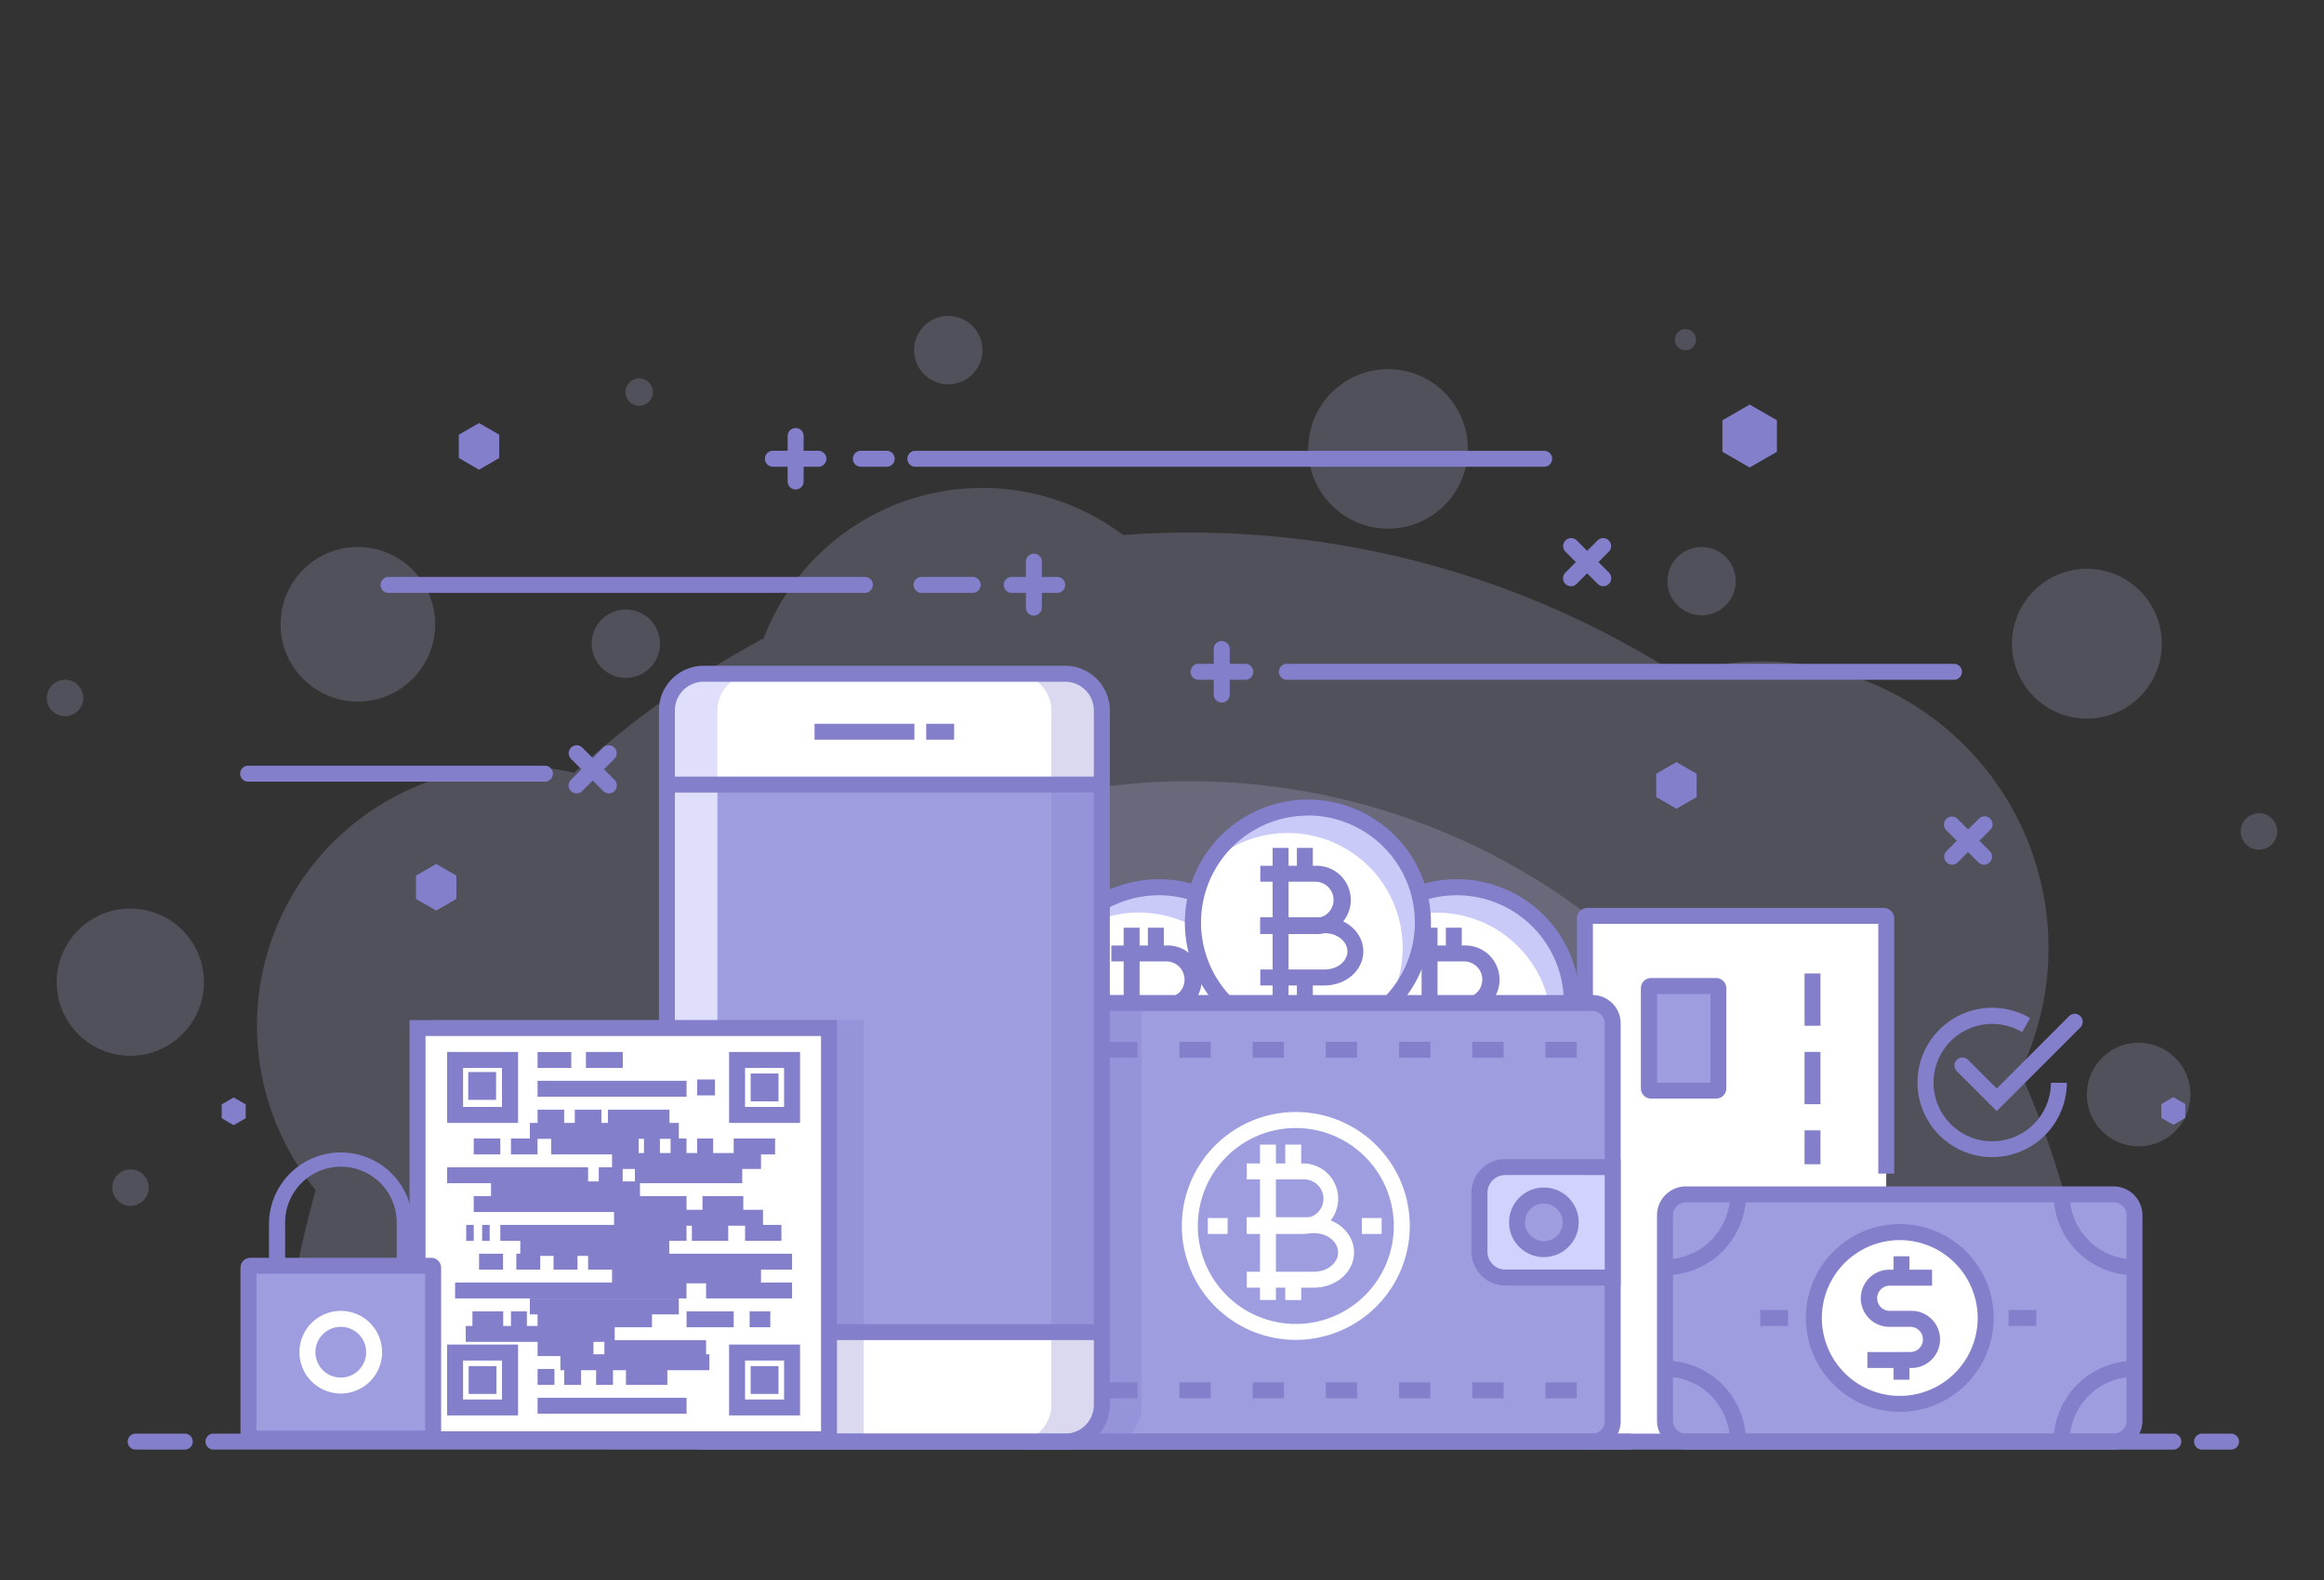 <svg id="Layer_1" data-name="Layer 1" xmlns="http://www.w3.org/2000/svg" viewBox="0 0 500 340"><rect x="0" y="0" width="500" height="340" fill="#333333" stroke="none"/><defs><style>.cls-1{opacity:.2}.cls-2{fill:#cacaf9}.cls-3{fill:#837fcb}.cls-4{fill:#fff}.cls-5{fill:#9d9de0}.cls-7{opacity:.3}</style></defs><g class="cls-1"><path class="cls-2" d="M451.49 310.17a194.73 194.73 0 00-16.84-79.46 61.68 61.68 0 00-73.84-85.62 194.7 194.7 0 00-104.88-30.48q-7.22 0-14.29.52a50.37 50.37 0 00-77.35 22.26 196.71 196.71 0 00-40.79 28.9 55.83 55.83 0 00-55.56 89.83 195.93 195.93 0 00-7.57 54.05z"/></g><g class="cls-1"><path class="cls-2" d="M398 310.17a142.06 142.06 0 00-284.12 0z"/></g><g class="cls-1"><path class="cls-2" d="M471.26 235.53a11.14 11.14 0 11-11.13-11.14 11.13 11.13 0 0111.13 11.14z"/></g><g class="cls-1"><circle class="cls-2" cx="298.64" cy="96.6" r="17.16" transform="rotate(-45 298.634 96.602)"/></g><g class="cls-1"><path class="cls-2" d="M142 138.52a7.35 7.35 0 11-7.35-7.35 7.35 7.35 0 017.35 7.35z"/></g><g class="cls-1"><circle class="cls-2" cx="366.09" cy="125.06" r="7.35"/></g><g class="cls-1"><path class="cls-2" d="M211.37 75.35A7.35 7.35 0 11204 68a7.35 7.35 0 017.37 7.35z"/></g><g class="cls-1"><path class="cls-2" d="M459.12 262.47a3 3 0 11-3-3 3 3 0 013 3z"/></g><g class="cls-1"><path class="cls-2" d="M364.89 73.08a2.27 2.27 0 11-2.27-2.26 2.27 2.27 0 012.27 2.26z"/></g><g class="cls-1"><circle class="cls-2" cx="137.52" cy="84.37" r="2.95"/></g><g class="cls-1"><path class="cls-2" d="M17.91 150.2a3.92 3.92 0 11-3.91-3.92 3.91 3.91 0 013.91 3.92z"/></g><g class="cls-1"><path class="cls-2" d="M489.93 178.93A3.92 3.92 0 11486 175a3.91 3.91 0 013.93 3.93z"/></g><g class="cls-1"><circle class="cls-2" cx="76.99" cy="134.34" r="16.63"/></g><g class="cls-1"><path class="cls-2" d="M32 255.57a3.92 3.92 0 11-4-3.92 3.91 3.91 0 014 3.92z"/></g><g class="cls-1"><path class="cls-2" d="M465.11 138.52A16.12 16.12 0 11449 122.4a16.12 16.12 0 0116.11 16.12z"/></g><g class="cls-1"><circle class="cls-2" cx="28.04" cy="211.35" r="15.84"/></g><path class="cls-3" d="M429.59 239.1l-8.54-8.54a1.72 1.72 0 112.43-2.43l6.11 6.11 15.62-15.63a1.72 1.72 0 012.43 2.43z"/><path class="cls-3" d="M428.62 249a16.07 16.07 0 118.16-29.91l-1.74 3a12.63 12.63 0 106.21 10.91h3.43a16.08 16.08 0 01-16.06 16z"/><path class="cls-4" d="M405.82 252v-54.94a.54.54 0 00-.54-.54h-63.75a.54.54 0 00-.53.54V308.9a.74.74 0 00.74.75h9.06l55 .32z"/><rect class="cls-5" x="358.23" y="257.01" width="100.99" height="53.21" rx="1.97"/><path class="cls-4" d="M427.58 283.8a18.48 18.48 0 11-18.48-18.48 18.48 18.48 0 0118.48 18.48z"/><rect class="cls-5" x="355.19" y="212.18" width="14.89" height="22.5" rx=".21"/><path class="cls-3" d="M411 294.37h-9.24v-3.43H411a2.71 2.71 0 100-5.42h-4.26a6.15 6.15 0 110-12.29h8.94v3.44h-8.94a2.71 2.71 0 100 5.41H411a6.15 6.15 0 110 12.29z"/><path class="cls-3" d="M407.38 270.34h3.43v4.61h-3.43zm0 22.27h3.43v4.29h-3.43z"/><path class="cls-3" d="M454.72 311.94h-92a6.23 6.23 0 01-6.22-6.22v-44.2a6.23 6.23 0 016.22-6.22h92a6.23 6.23 0 016.22 6.22v44.2a6.23 6.23 0 01-6.22 6.22zm-92-53.21a2.79 2.79 0 00-2.79 2.79v44.2a2.79 2.79 0 002.79 2.78h92a2.79 2.79 0 002.79-2.78v-44.2a2.79 2.79 0 00-2.79-2.79z"/><path class="cls-3" d="M358.23 274.41V271a14 14 0 0014-14h3.44a17.43 17.43 0 01-17.44 17.41zm101 0a17.43 17.43 0 01-17.4-17.4h3.44a14 14 0 0014 14zm-83.6 35.81h-3.44a14 14 0 00-14-14v-3.43a17.42 17.42 0 0117.44 17.43zm69.64 0h-3.44a17.42 17.42 0 0117.4-17.39v3.43a14 14 0 00-13.96 13.96zm-36.54-6.41a20.2 20.2 0 1120.2-20.19 20.21 20.21 0 01-20.2 20.19zm0-36.95a16.76 16.76 0 1016.76 16.76 16.77 16.77 0 00-16.76-16.76zm-30.01 15.04h5.98v3.43h-5.98zm53.41 0h5.98v3.43h-5.98z"/><path class="cls-3" d="M350.8 311.94h-9.05a2.47 2.47 0 01-2.47-2.47V197.63a2.26 2.26 0 012.25-2.26h63.75a2.26 2.26 0 012.25 2.26v54.92h-3.43V198.8h-61.39v109.7h8.09z"/><path class="cls-3" d="M388.24 209.48h3.43v11.25h-3.43zm0 16.88h3.43v11.25h-3.43zm0 16.88h3.43v7.3h-3.43zm-19.02-6.84h-14a2.19 2.19 0 01-2.19-2.19v-21.56a2.2 2.2 0 012.19-2.19h14a2.2 2.2 0 012.19 2.19v21.56a2.19 2.19 0 01-2.19 2.19zm-12.7-3.4H368v-19.1h-11.48zm-24.17-132.56H196.81a1.72 1.72 0 010-3.43h135.54a1.72 1.72 0 010 3.43zm-141.58 0h-5.56a1.72 1.72 0 010-3.44h5.56a1.72 1.72 0 010 3.44zm-14.7 0h-9.78a1.72 1.72 0 010-3.44h9.78a1.72 1.72 0 110 3.44z"/><path class="cls-3" d="M171.18 105.33a1.72 1.72 0 01-1.72-1.72v-9.78a1.72 1.72 0 013.44 0v9.78a1.72 1.72 0 01-1.72 1.72zm56.15 22.25h-9.79a1.72 1.72 0 010-3.43h9.79a1.72 1.72 0 110 3.43z"/><path class="cls-3" d="M222.44 132.47a1.72 1.72 0 01-1.72-1.72V121a1.72 1.72 0 113.43 0v9.78a1.72 1.72 0 01-1.71 1.69zm45.3 13.81H258a1.72 1.72 0 110-3.43h9.78a1.72 1.72 0 110 3.43z"/><path class="cls-3" d="M262.85 151.18a1.72 1.72 0 01-1.72-1.72v-9.79a1.72 1.72 0 013.44 0v9.79a1.72 1.72 0 01-1.72 1.72zm164.02 34.89a1.75 1.75 0 01-1.22-.5l-6.91-6.92a1.71 1.71 0 012.42-2.43l6.92 6.92a1.72 1.72 0 01-1.21 2.93z"/><path class="cls-3" d="M420 186.07a1.72 1.72 0 01-1.21-2.93l6.91-6.92a1.72 1.72 0 112.43 2.43l-6.92 6.92a1.71 1.71 0 01-1.21.5zm-75.06-59.92a1.71 1.71 0 01-1.21-.51l-6.92-6.92a1.71 1.71 0 112.43-2.42l6.92 6.92a1.72 1.72 0 01-1.22 2.93z"/><path class="cls-3" d="M338 126.15a1.72 1.72 0 01-1.22-2.93l6.92-6.92a1.71 1.71 0 112.43 2.42l-6.92 6.92a1.7 1.7 0 01-1.21.51zm-213.95 44.58a1.72 1.72 0 01-1.22-2.93l6.92-6.92a1.71 1.71 0 012.43 2.42l-6.92 6.92a1.68 1.68 0 01-1.21.51z"/><path class="cls-3" d="M131 170.73a1.72 1.72 0 01-1.22-.51l-6.92-6.92a1.71 1.71 0 012.43-2.42l6.92 6.92a1.71 1.71 0 010 2.42 1.68 1.68 0 01-1.21.51zm54.94-43.15H83.73a1.72 1.72 0 110-3.43h102.21a1.72 1.72 0 110 3.43zm-68.58 40.62H53.52a1.72 1.72 0 110-3.43h63.84a1.72 1.72 0 010 3.43zm303.16-21.92H277a1.72 1.72 0 110-3.43h143.52a1.72 1.72 0 010 3.43zm-211.38-18.7h-11a1.72 1.72 0 010-3.43h11a1.72 1.72 0 110 3.43zM89.5 188.42l4.34-2.51 4.35 2.51v5.02l-4.35 2.51-4.34-2.51v-5.02zm9.22-94.88l4.34-2.51 4.35 2.51v5.02l-4.35 2.51-4.34-2.51v-5.02zM465 237.58l2.58-1.49 2.58 1.49v2.98l-2.58 1.49-2.58-1.49v-2.98zm-417.3.07l2.58-1.49 2.58 1.49v2.98l-2.58 1.5-2.58-1.5v-2.98zm308.63-71.15l4.35-2.51 4.35 2.51v5.02l-4.35 2.51-4.35-2.51v-5.02zm14.24-76.06l5.87-3.38 5.86 3.38v6.78l-5.86 3.38-5.87-3.38v-6.78z"/><circle class="cls-4" cx="313.45" cy="215.67" r="24.75" transform="rotate(-76.65 313.47 215.668)"/><path class="cls-2" d="M313.45 190.93a24.7 24.7 0 00-21.3 12.19 24.72 24.72 0 0138.23 30.57 24.73 24.73 0 00-16.93-42.76z"/><path class="cls-3" d="M315 218.15h-11.8v-3.44H315a3.91 3.91 0 000-7.82h-11.8v-3.43H315a7.35 7.35 0 110 14.69z"/><path class="cls-3" d="M317.09 229.23H303.2v-3.43h13.89c2.7 0 4.89-1.76 4.89-3.91s-2.19-3.91-4.89-3.91H303.2v-3.44h13.89c4.59 0 8.32 3.3 8.32 7.35s-3.73 7.34-8.32 7.34z"/><path class="cls-3" d="M305.85 199.63h3.43v32.08h-3.43zm5.22 0h3.43v5.54h-3.43zm0 27.89h3.43v4.2h-3.43z"/><path class="cls-3" d="M313.45 242.14a26.47 26.47 0 1126.46-26.47 26.5 26.5 0 01-26.46 26.47zm0-49.49a23 23 0 1023 23 23.05 23.05 0 00-23-23z"/><circle class="cls-4" cx="249.35" cy="215.67" r="24.75" transform="rotate(-76.65 249.363 215.674)"/><path class="cls-2" d="M249.35 190.93a24.7 24.7 0 00-21.3 12.19 24.71 24.71 0 0138.22 30.57 24.72 24.72 0 00-16.92-42.76z"/><path class="cls-3" d="M250.94 218.15H239.1v-3.44h11.84a3.91 3.91 0 000-7.82H239.1v-3.43h11.84a7.35 7.35 0 110 14.69z"/><path class="cls-3" d="M253 229.23h-13.9v-3.43H253c2.7 0 4.89-1.76 4.89-3.91S255.69 218 253 218h-13.9v-3.44H253c4.59 0 8.32 3.3 8.32 7.35s-3.74 7.32-8.32 7.32z"/><path class="cls-3" d="M241.75 199.63h3.43v32.08h-3.43zm5.21 0h3.43v5.54h-3.43zm0 27.89h3.43v4.2h-3.43z"/><path class="cls-3" d="M249.35 242.14a26.47 26.47 0 1126.46-26.47 26.5 26.5 0 01-26.46 26.47zm0-49.49a23 23 0 1023 23 23.05 23.05 0 00-23-23z"/><circle class="cls-4" cx="281.4" cy="198.5" r="24.75" transform="rotate(-76.65 281.417 198.502)"/><path class="cls-2" d="M281.4 173.76A24.7 24.7 0 00260.1 186a24.71 24.71 0 0138.22 30.57 24.72 24.72 0 00-16.92-42.76z"/><path class="cls-3" d="M283 201h-11.85v-3.44H283a3.91 3.91 0 000-7.82h-11.85v-3.43H283a7.35 7.35 0 110 14.69z"/><path class="cls-3" d="M285 212.06h-13.85v-3.43H285c2.7 0 4.89-1.76 4.89-3.91s-2.19-3.91-4.89-3.91h-13.85v-3.44H285c4.59 0 8.32 3.3 8.32 7.35s-3.69 7.34-8.32 7.34z"/><path class="cls-3" d="M273.8 182.46h3.43v32.08h-3.43zm5.22 0h3.43V188h-3.43zm0 27.89h3.43v4.2h-3.43z"/><path class="cls-3" d="M281.4 225a26.47 26.47 0 1126.46-26.47A26.51 26.51 0 01281.4 225zm0-49.49a23 23 0 1023 23 23.05 23.05 0 00-23-23.03z"/><rect class="cls-5" x="216.95" y="215.84" width="130.02" height="94.38" rx="1.91"/><path class="cls-3" d="M342.6 311.94H221.32a6.09 6.09 0 01-6.09-6.09V220.2a6.09 6.09 0 016.09-6.08H342.6a6.08 6.08 0 016.08 6.08v85.65a6.09 6.09 0 01-6.08 6.09zm-121.28-94.39a2.65 2.65 0 00-2.65 2.65v85.65a2.65 2.65 0 002.65 2.65H342.6a2.65 2.65 0 002.65-2.65V220.2a2.65 2.65 0 00-2.65-2.65z"/><path d="M320.72 251.15H347v23.76h-26.28a2.42 2.42 0 01-2.42-2.42v-18.92a2.42 2.42 0 012.42-2.42z" fill="#d2d2ff"/><path class="cls-3" d="M348.68 276.63h-24.83a7.28 7.28 0 01-7.27-7.27v-12.67a7.27 7.27 0 017.27-7.26h24.83zm-24.83-23.77a3.83 3.83 0 00-3.83 3.83v12.67a3.82 3.82 0 003.83 3.83h21.4v-20.33z"/><path class="cls-5" d="M337.94 263a5.78 5.78 0 11-5.78-5.77 5.77 5.77 0 015.78 5.77z"/><path class="cls-3" d="M332.16 270.52a7.49 7.49 0 117.49-7.49 7.5 7.5 0 01-7.49 7.49zm0-11.55a4.06 4.06 0 104.06 4.06 4.06 4.06 0 00-4.06-4.03zm.35-34.79h6.73v3.43h-6.73zm-15.75 0h6.73v3.43h-6.73zm-15.76 0h6.73v3.43H301zm-15.75 0h6.73v3.43h-6.73zm-15.75 0h6.73v3.43h-6.73zm-15.75 0h6.73v3.43h-6.73zm-15.75 0h6.73v3.43H238zm-15.76 0h6.73v3.43h-6.73zm110.27 73.28h6.73v3.43h-6.73zm-15.75 0h6.73v3.43h-6.73zm-15.76 0h6.73v3.43H301zm-15.75 0h6.73v3.43h-6.73zm-15.75 0h6.73v3.43h-6.73zm-15.75 0h6.73v3.43h-6.73zm-15.75 0h6.73v3.43H238zm-15.76 0h6.73v3.43h-6.73z"/><path class="cls-4" d="M280.59 265.53h-12.35v-3.43h12.35a4.15 4.15 0 100-8.3h-12.35v-3.44h12.35a7.59 7.59 0 010 15.17z"/><path class="cls-4" d="M282.73 277.09h-14.49v-3.43h14.49c2.85 0 5.16-1.86 5.16-4.15s-2.31-4.15-5.16-4.15h-14.49v-3.43h14.49c4.74 0 8.6 3.4 8.6 7.58s-3.86 7.58-8.6 7.58z"/><path class="cls-4" d="M271.08 246.3h3.43v33.45h-3.43zm5.44 0h3.43v5.78h-3.43zm0 29.08h3.43v4.38h-3.43zm-16.66-13.28h4.26v3.43h-4.26zm33.14 0h4.26v3.43H293z"/><path class="cls-4" d="M278.79 288.33a24.52 24.52 0 1124.52-24.51 24.54 24.54 0 01-24.52 24.51zm0-45.59a21.08 21.08 0 1021.08 21.08 21.1 21.1 0 00-21.08-21.08z"/><g class="cls-7"><path class="cls-3" d="M245.64 302.32v-88.2h-24.32a6.09 6.09 0 00-6.09 6.08v85.65a6.09 6.09 0 006.09 6.09H236a9.63 9.63 0 009.64-9.62z"/></g><rect class="cls-4" x="143.48" y="144.98" width="93.58" height="165.24" rx="7.9"/><path class="cls-5" d="M143.48 170.23h93.58v116.42h-93.58z"/><g class="cls-7"><path class="cls-3" d="M229.16 145h-10.87a7.91 7.91 0 017.91 7.9v149.42a7.91 7.91 0 01-7.91 7.9h10.87a7.9 7.9 0 007.9-7.9V152.88a7.9 7.9 0 00-7.9-7.88z"/></g><path d="M151.39 145h10.86a7.9 7.9 0 00-7.9 7.9v149.42a7.9 7.9 0 007.9 7.9h-10.86a7.91 7.91 0 01-7.91-7.9V152.88a7.91 7.91 0 017.91-7.88z" fill="#dfdffb"/><path class="cls-3" d="M229.16 311.94h-77.77a9.63 9.63 0 01-9.62-9.62V152.88a9.63 9.63 0 019.62-9.62h77.77a9.64 9.64 0 019.62 9.62v149.44a9.64 9.64 0 01-9.62 9.62zM151.39 146.7a6.19 6.19 0 00-6.19 6.18v149.44a6.19 6.19 0 006.19 6.18h77.77a6.18 6.18 0 006.18-6.18V152.88a6.18 6.18 0 00-6.18-6.18z"/><path class="cls-3" d="M143.48 167.12h93.58v3.43h-93.58zm31.77-11.38h21.48v3.43h-21.48zm24.02 0h6.01v3.43h-6.01zm-55.79 129.2h93.58v3.43h-93.58zm324.1 27H45.93a1.72 1.72 0 010-3.44h421.65a1.72 1.72 0 110 3.44zm12.42 0h-6.23a1.72 1.72 0 010-3.44H480a1.72 1.72 0 010 3.44zm-440.25 0H29.19a1.72 1.72 0 010-3.44h10.56a1.72 1.72 0 010 3.44z"/><g class="cls-7"><path class="cls-3" d="M93.84 219.51h91.96v91.96H93.84z"/></g><path class="cls-4" d="M89.84 221.22h88.52v88.52H89.84z"/><path class="cls-3" d="M180.07 311.46H88.12v-91.95h91.95zM91.55 308h85.09v-85.06H91.55z"/><path class="cls-3" d="M111.46 241.64H96.2v-15.26h15.26zm-11.83-3.44H108v-8.39h-8.37zm11.83 66.39H96.2v-15.26h15.26zm-11.83-3.43H108v-8.39h-8.37z"/><path class="cls-3" d="M100.83 293.97h5.99v5.99h-5.99zm-.09-63.28h5.99v5.99h-5.99zm60.76.32h5.99V237h-5.99zm0 62.96h5.99v5.99h-5.99z"/><path class="cls-3" d="M172.13 241.64h-15.27v-15.26h15.27zm-11.83-3.44h8.39v-8.39h-8.39zm11.83 66.39h-15.27v-15.26h15.27zm-11.83-3.43h8.39v-8.39h-8.39zm-44.64-74.78h7.25v3.43h-7.25zm0 6.19h32.05V236h-32.05zm0 6.21h5.72v3.43h-5.72zm8.01 0h5.72v3.43h-5.72zm7.12 0h13.24v3.43h-13.24zm-28.87 6.2h5.72v3.43h-5.72zm8.01 0h5.72v3.43h-5.72zm8.65 0h18.82v3.43h-18.82zm19.97 0h3.43v3.43h-3.43zm5.72 0h3.43v3.43h-3.43zm5.73 0h3.43v3.43H150zm7.85 0h8.91v3.43h-8.91zm-61.65 6.2h30.33v3.43H96.2zm32.62 0h5.15v3.43h-5.15zm7.77 0h23.1v3.43h-23.1zm-34.67 6.2h45.79v3.43h-45.79zm49.22 0h8.78v3.43h-8.78zm-43.5 6.2h40.06v3.43h-40.06zm41.21 0h7.82v3.43h-7.82zm11.45 0h7.82v3.43h-7.82zm-56.57 0h1.62v3.43h-1.62zm-3.43 0h1.62v3.43h-1.62zm26.23 6.2h43.88v3.43h-43.88zm-7.44 0h5.15v3.43h-5.15zm-8.01 0h5.15v3.43h-5.15zm-8.01 0h5.15v3.43h-5.15zm-5.16 6.2h49.79v3.43H97.91zm54 0h18.5v3.43h-18.5zm-36.25 6.2h24.61v3.43h-24.61zm32.05 0h10.14v3.43h-10.14zm13.57 0h4.45v3.43h-4.45zm-51.35 0h3.43v3.43h-3.43zm-8.29 0h6.62v3.43h-6.62zm14.02 6.2h12.02v3.43h-12.02zm14.37 0h21.88v3.43h-21.88zm-14.37 6.2h3.63v3.43h-3.63zm5.72 0h3.63v3.43h-3.63zm6.87 0h3.63v3.43h-3.63zm6.42 0h8.91v3.43h-8.91zm-19.01 6.2h32.05v3.43h-32.05z"/><path class="cls-3" d="M100.2 285.33h32.05v3.43H100.2zm13.8-5.92h32.05v3.43H114zm17.68-6.68h32.05v3.43h-32.05zm-19.74-5.91h32.05v3.43h-32.05zm20.17-6.49h32.05v3.43h-32.05zm-26.47-6.1h32.05v3.43h-32.05zm26.04-6.11h32.05v3.43h-32.05zM114 241.64h32.05v3.43H114zm6.56 49.79h32.05v3.43h-32.05zM150 232.29h3.82v3.43H150zm-23.94-5.91h7.93v3.43h-7.93z"/><rect class="cls-5" x="53.66" y="272.39" width="39.74" height="37.18" rx=".19"/><path class="cls-3" d="M92.77 311.29H53.88a2.15 2.15 0 01-2.14-2.15v-36.33a2.14 2.14 0 012.14-2.14h38.89a2.14 2.14 0 012.14 2.14v36.33a2.15 2.15 0 01-2.14 2.15zm-37.6-3.44h36.31V274.1H55.17z"/><path class="cls-3" d="M88.78 272.39h-3.43v-9.33a12 12 0 00-24 0v9.33h-3.48v-9.33a15.46 15.46 0 0130.91 0z"/><path class="cls-4" d="M73.32 299.87a8.89 8.89 0 118.89-8.87 8.89 8.89 0 01-8.89 8.87zm0-14.35a5.46 5.46 0 105.46 5.48 5.46 5.46 0 00-5.46-5.48z"/></svg>